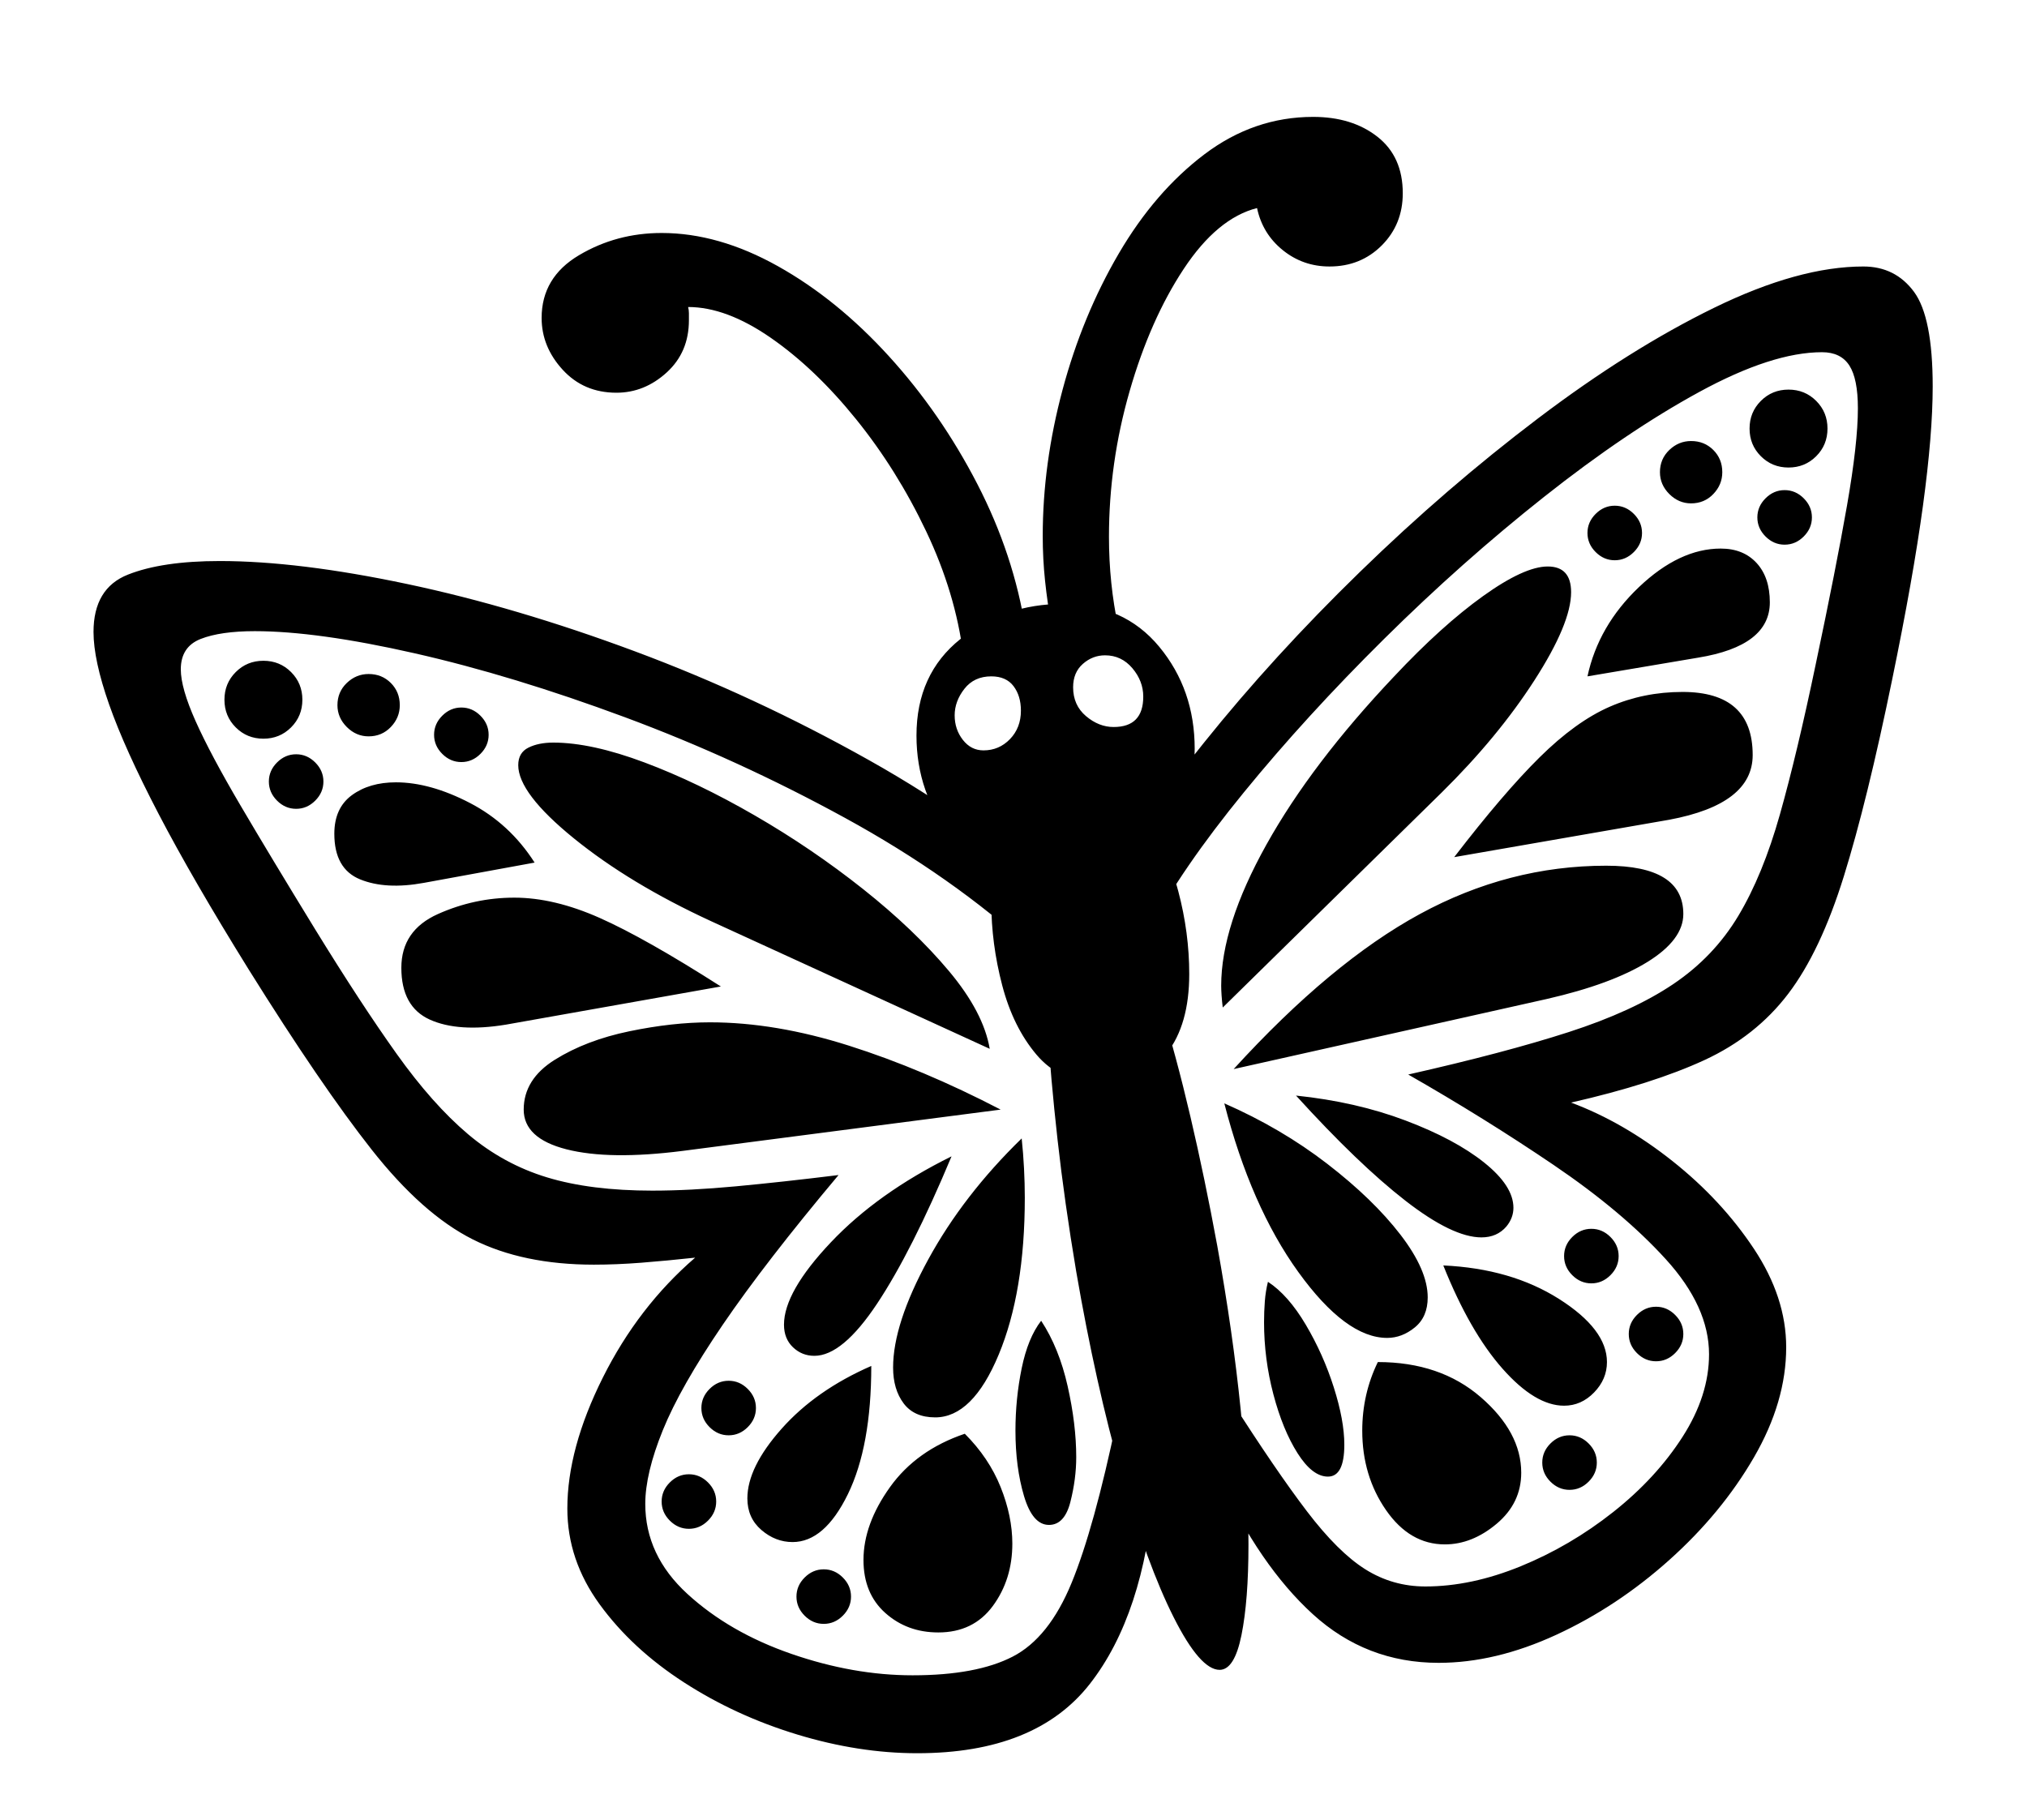 <svg viewBox="0 0 2601 2335.392" xmlns="http://www.w3.org/2000/svg"><path d="M1177 2250q-75 0-154-24t-145.5-67q-66.5-43-108-100T728 1936q0-77 45.5-168T892 1614q-37 4-69 6.5t-61 2.5q-91 0-155.5-32.5t-129.5-115Q412 1393 319 1244q-72-116-115.5-199.5T140 904q-20-57-20-93 0-56 44-73.5T282 720q101 0 240.5 29.5T815 836q153 57 300 139.5t263 189.5l-53 54q-103-94-241-169.5t-282-129q-144-53.5-269.5-82T327 810q-44 0-69.5 10T232 859q0 24 19 66.5t57.5 108Q347 1099 404 1192q59 96 105 160.5t91.5 103Q646 1494 702 1511t135 17q48 0 107-5.5t132-14.5q-94 112-148.5 192t-77 135.5Q828 1891 828 1930q0 66 54 115.5t133.5 77Q1095 2150 1171 2150q82 0 128.5-24t75.5-94.5q29-70.5 58-209.5l48 89q-13 161-82.5 250t-221.5 89zm-293-288q-14 0-24.5-10.5T849 1927q0-14 10.5-24.5T884 1892q14 0 24.5 10.5T919 1927q0 14-10.5 24.5T884 1962zm173 122q-14 0-24.5-10.5T1022 2049q0-14 10.5-24.5t24.5-10.5q14 0 24.5 10.5t10.5 24.5q0 14-10.5 24.5T1057 2084zm-122-242q-14 0-24.5-10.5T900 1807q0-14 10.5-24.5T935 1772q14 0 24.5 10.5T970 1807q0 14-10.5 24.5T935 1842zm82 137q-22 0-40-15.5t-18-40.5q0-40 44-89.5t115-80.5q0 103-30 164.5t-71 61.5zm187 116q-40 0-68-25t-28-68q0-46 34-93.5t96-68.5q31 31 46 68.5t15 72.5q0 46-25 80t-70 34zM380 1038q-14 0-24.5-10.5T345 1003q0-14 10.5-24.5T380 968q14 0 24.5 10.5T415 1003q0 14-10.5 24.5T380 1038zm-42-90q-21 0-35.5-14.5T288 898q0-21 14.5-35.5T338 848q21 0 35.5 14.5T388 898q0 21-14.5 35.5T338 948zm311 367q-61 10-97.5-6.5T515 1242q0-48 47-69t98-21q51 0 109.5 26t155.5 88l-276 49zm-105-182q-49 9-82-4.5t-33-58.5q0-33 22.5-49.5T508 1004q44 0 95 26.5t83 76.5l-142 26zm501 607q-16 0-27.5-11t-11.5-29q0-42 60-105.5t155-110.5q-51 122-95.5 189t-80.5 67zm301 217q-21 0-32-37t-11-84q0-41 8-80t25-61q23 35 34 84t11 91q0 28-7.5 57.5T1346 1957zM473 945q-16 0-28-12t-12-28q0-17 12-28.5t28-11.5q17 0 28.5 11.5T513 905q0 16-11.5 28T473 945zm403 532q-94 12-149-2t-55-51q0-39 40-64t95.5-36.5Q863 1312 911 1312q84 0 178.5 30t194.5 82l-408 53zm324 342q-27 0-40.5-18t-13.5-46q0-56 45-138.5t120-155.5q2 19 3 38.5t1 37.5q0 121-33.5 201.5T1200 1819zM592 978q-14 0-24.5-10.5T557 943q0-14 10.5-24.5T592 908q14 0 24.5 10.5T627 943q0 14-10.5 24.5T592 978zm973 1165q-25 0-59-67.5t-67-183q-33-115.5-58-260.5-15-89-24-169.5t-13-147.5l145-25q20 64 38.5 143t34.5 166q20 111 30 210t10 173q0 72-9 116.5t-28 44.5zm-295-797l-358-164q-104-48-175.5-106T665 982q0-16 13-22.5t32-6.5q49 0 117 25.5t141.5 68q73.5 42.5 139 94.5t110 105q44.5 53 52.5 100zm434 549q-20 0-39-30t-31-75.5q-12-45.5-12-92.5 0-14 1-27t4-25q26 17 48.5 55t36 80.5q13.5 42.5 13.5 73.5 0 41-21 41zm150 87q-45 0-75.5-44t-30.5-102q0-47 20-88 80 0 132 45t52 97q0 39-31.5 65.5T1854 1982zm-74-265q-53 0-114-84.5t-95-216.5q73 32 132 77.5t94 91q35 45.5 35 80.5 0 25-16.5 38.5T1780 1717zm234 195q-14 0-24.5-10.5T1979 1877q0-14 10.5-24.5t24.5-10.5q14 0 24.5 10.5t10.5 24.5q0 14-10.5 24.5T2014 1912zm-605-523q-49 0-79-35.5t-44-89q-14-53.5-14-106.5 0-138 118-138 48 0 78 35.5t44 88.5q14 53 14 106 0 65-29 102t-88 37zm598 415q-37 0-79-47.5t-76-132.5q87 4 148.5 43t61.5 81q0 22-16.5 39t-38.5 17zm-106-216q-37 0-97.5-47T1663 1406q77 8 140.5 32t101 54q37.5 30 37.5 58 0 13-9 24-12 14-32 14zm-639-625q20 0 34-14.5t14-36.5q0-19-9.5-31.5T1272 868q-22 0-34.5 16t-12.5 34q0 18 10.5 31.5T1262 963zm84 168q-79 0-124.5-56.5T1176 944q0-79 56.5-124t131.5-45q78 0 123.5 55t45.5 131q0 79-55.5 124.5T1346 1131zm779 616q-14 0-24.5-10.5T2090 1712q0-14 10.5-24.5t24.5-10.5q14 0 24.5 10.5t10.5 24.5q0 14-10.5 24.5T2125 1747zm-83-100q-14 0-24.5-10.5T2007 1612q0-14 10.5-24.5t24.5-10.5q14 0 24.5 10.5t10.5 24.5q0 14-10.5 24.5T2042 1647zm-806-807q-10-79-47.5-158t-90-144Q1046 473 989 433.5T883 394q1 4 1 8v9q0 41-28.5 67T791 504q-42 0-69-29.5T695 408q0-52 48-80.5T849 299q73 0 149 42.5T1140.5 457q66.5 73 113.5 164t62 187l-80 32zm193 93q38 0 38-39 0-20-14-36.5t-35-16.5q-16 0-28.5 11t-12.5 30q0 23 16.5 37t35.5 14zm154 439q125-137 239-199t239-62q99 0 99 62 0 33-46 61.5t-129 47.5l-402 90zm263 762q-93 0-161.5-62.5T1564 1896l15-100q58 91 98 143.5t75 74.5q35 22 77 22 59 0 122.5-26t118.5-69.5q55-43.5 89-96.5t34-106q0-61-55.5-122t-144-121q-88.5-60-186.5-116 124-28 206-54.5t134-61.5q52-35 83.5-87.5T2284 1045q22-78 46-193 26-123 40-203t14-125q0-38-11-55t-35-17q-64 0-157.5 51t-199 134.5Q1876 721 1776 820t-180 197q-80 98-121 176l-69-33q50-96 139-207t200-219q111-108 228.5-197t226-142q108.5-53 191.5-53 41 0 65 32.5t24 121.5q0 61-12.5 153T2428 872q-32 156-62 252.5t-71.5 151q-41.5 54.5-107.5 85t-171 54.5q67 25 130 75t104.5 112.5Q2292 1665 2292 1729q0 70-41.5 141.5T2142 2002q-67 60-145 96t-151 36zm-277-841q-1-8-1.5-15.5t-.5-12.5q0-77 58-181t164-216q61-65 114-103t83-38q30 0 30 33 0 40-47 113t-119 144l-281 276zm297-193q63-82 109.5-128t90-65q43.5-19 93.5-19 90 0 90 81 0 63-107 83l-276 48zm-431-295l-86-4q-5-27-8-55.5t-3-57.5q0-93 25.5-188t72-174.5q46.5-79.5 110-127.5t139.5-48q50 0 82.5 25.5T1800 248q0 40-27 67t-67 27q-34 0-60-21t-33-54q-51 13-94 78t-69.5 157q-26.5 92-26.5 187 0 30 3 59t9 57zm602 63q14-65 66-114.5t105-49.5q29 0 46 18.5t17 50.5q0 56-92 71l-142 24zm35-149q-14 0-24.5-10.5T2037 684q0-14 10.5-24.5T2072 649q14 0 24.5 10.5T2107 684q0 14-10.5 24.5T2072 719zm98-73q-16 0-28-12t-12-28q0-17 12-28.5t28-11.5q17 0 28.5 11.5T2210 606q0 16-11.5 28t-28.5 12zm120 53q-14 0-24.5-10.5T2255 664q0-14 10.5-24.5T2290 629q14 0 24.5 10.5T2325 664q0 14-10.5 24.5T2290 699zm5-99q-21 0-35.5-14.5T2245 550q0-21 14.5-35.5T2295 500q21 0 35.5 14.5T2345 550q0 21-14.5 35.5T2295 600z"/></svg>
